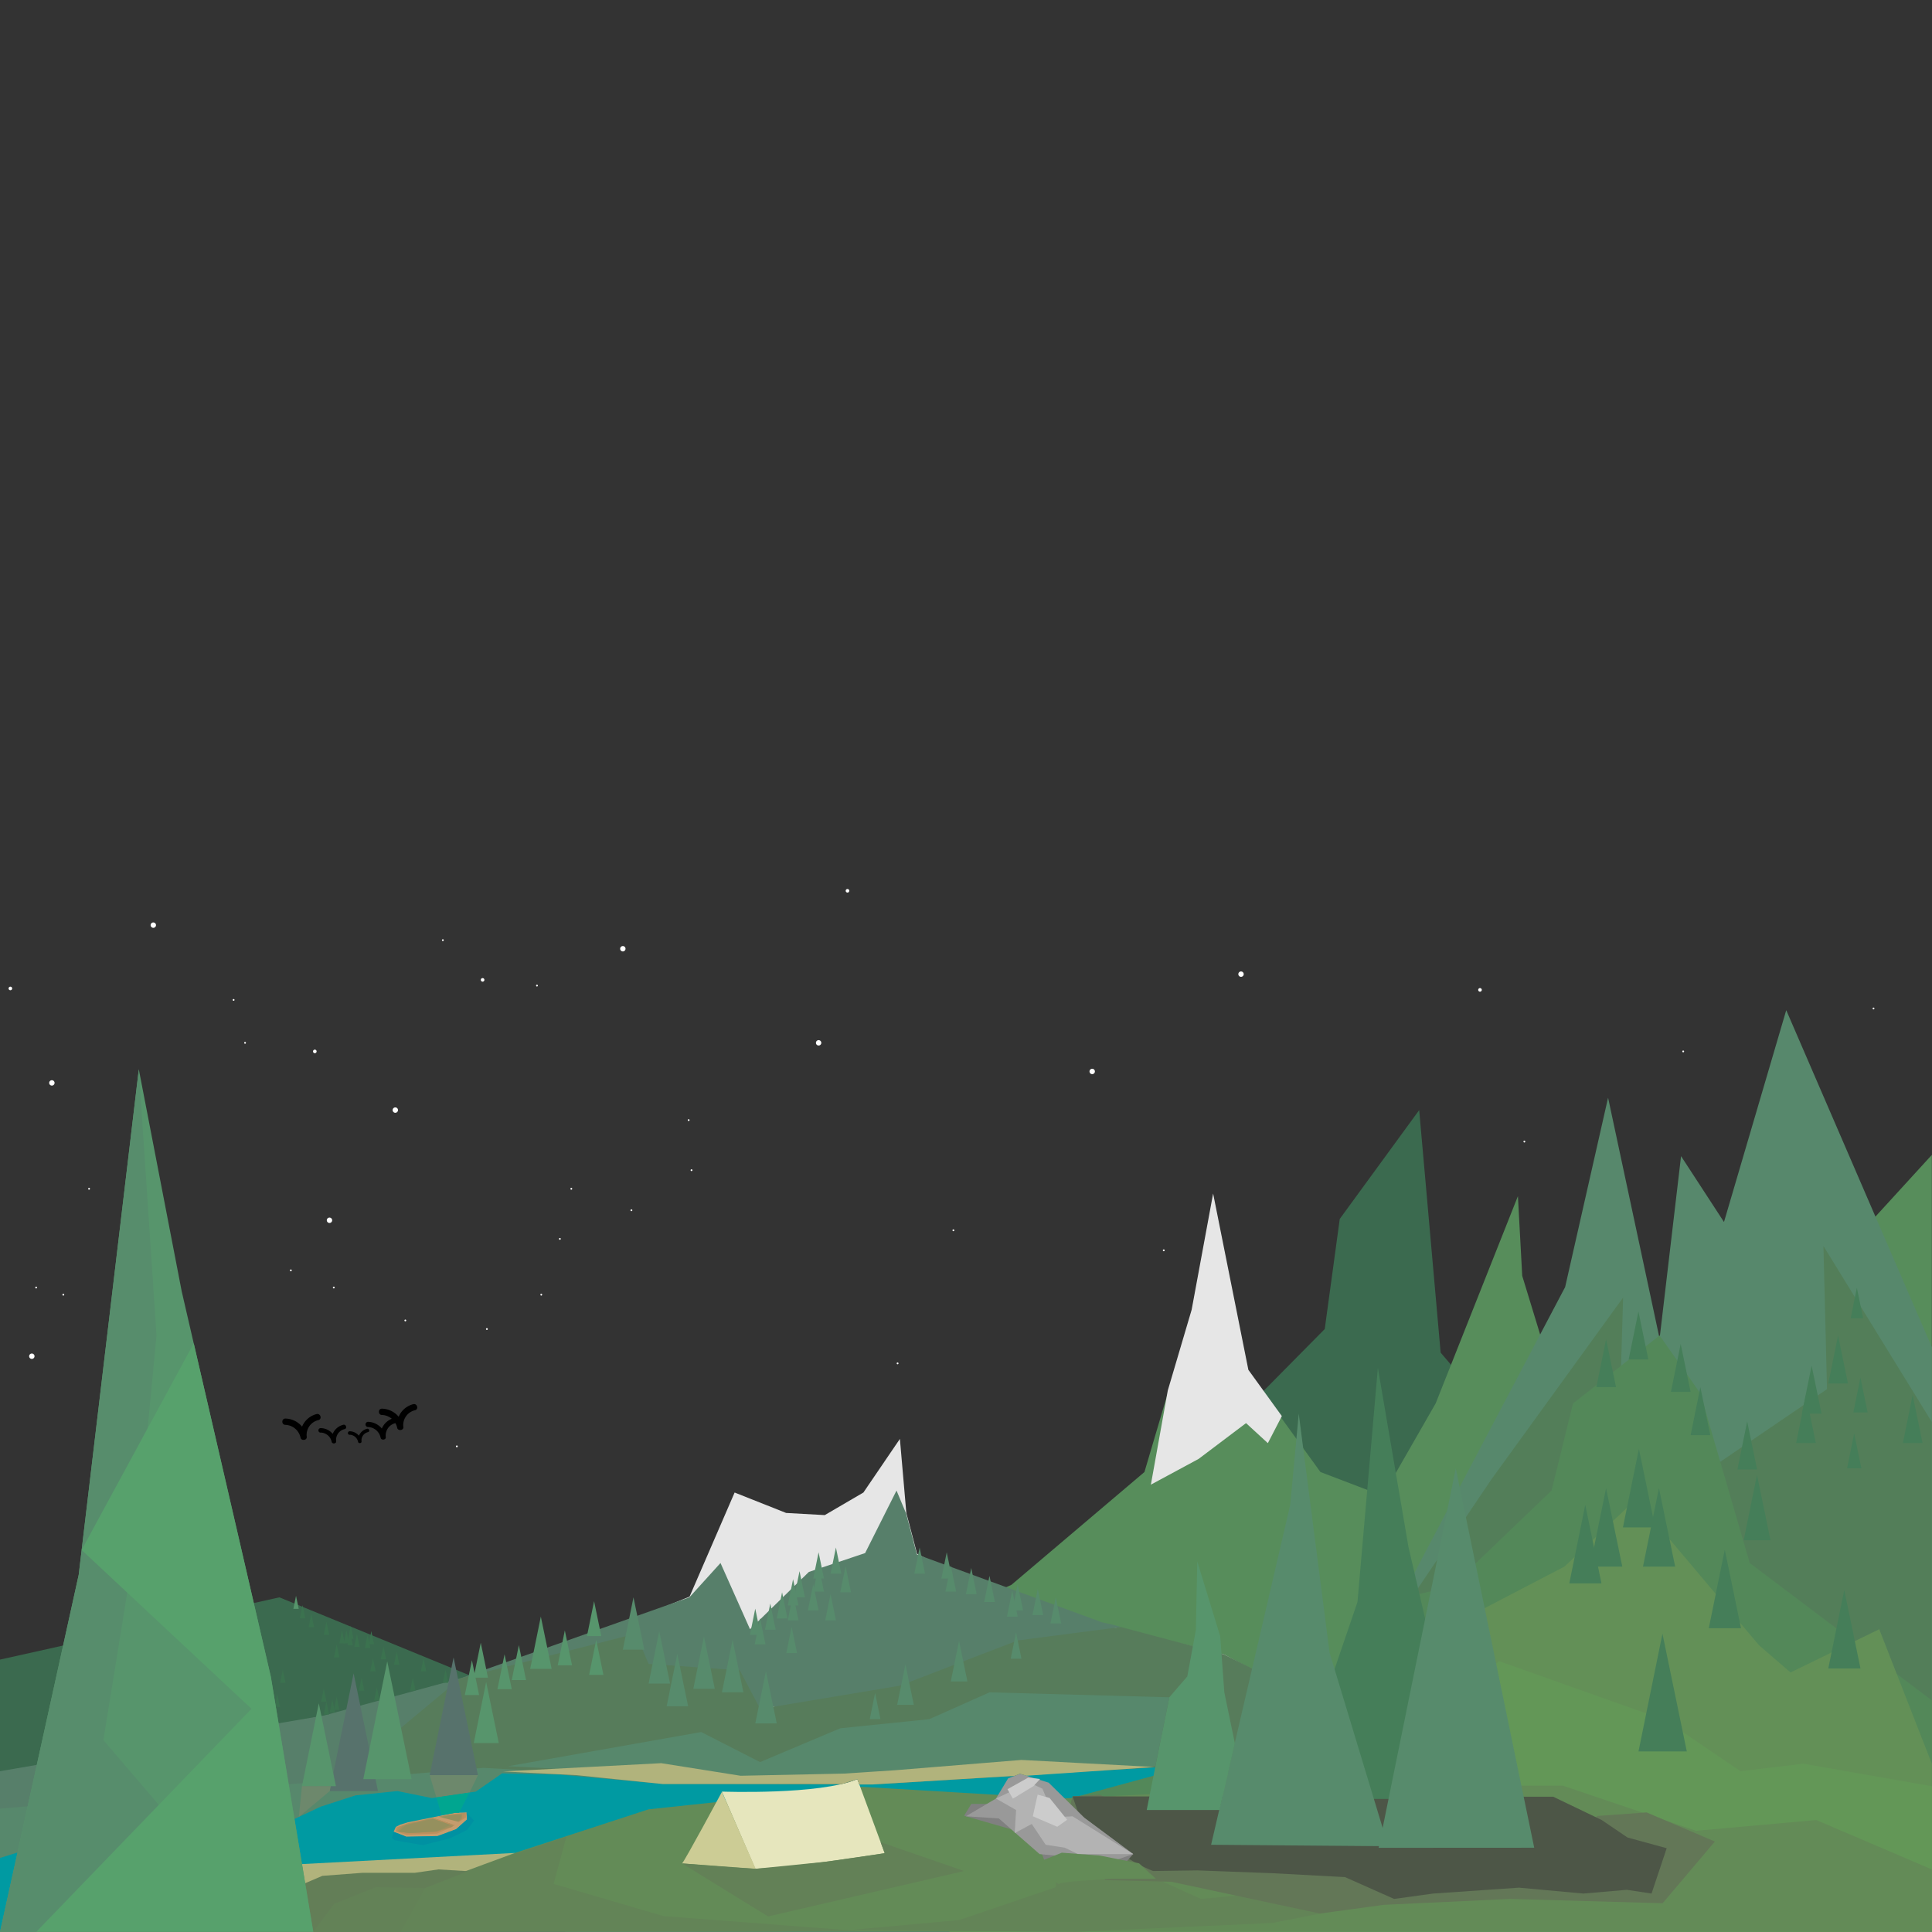 <svg xmlns="http://www.w3.org/2000/svg" viewBox="0 0 1080.09 1080"><rect x="0" y="0" width="1080.09" height="1080" fill="#333333" stroke="none"/><defs><style>.cls-1{fill:none;}.cls-2{fill:#3b6a4f;}.cls-3{fill:#578d5b;}.cls-4{fill:#e6e6e6;}.cls-5{fill:#577f6a;}.cls-6{fill:#577c5b;}.cls-7{fill:#57886c;}.cls-8{fill:#009aa2;}.cls-9{fill:#537e59;}.cls-10{fill:#538859;}.cls-11{fill:#639057;}.cls-12{fill:#639757;}.cls-13{fill:#638b57;}.cls-14{fill:#638457;}.cls-15{fill:#637757;}.cls-16{fill:#b1b37c;}.cls-17{fill:#637e57;}.cls-18{fill:#638257;}.cls-19{fill:#4d5647;}.cls-20{fill:#57726c;}.cls-21{fill:#57956c;}.cls-22{fill:#3b724f;}.cls-23{fill:#577e6c;}.cls-24{fill:#457e59;}.cls-25{fill:#578b6c;}.cls-26{fill:#578d6c;}.cls-27{fill:#57a16c;}.cls-28{fill:#c69c6d;}.cls-29{fill:#bd905e;}.cls-30{fill:#b1905e;}.cls-31{fill:#a1905e;}.cls-32{fill:#95905e;}.cls-33{fill:#0091a2;}.cls-34{fill:#e6e6bd;}.cls-35{fill:#cccc95;}.cls-36{fill:#638157;}.cls-37{fill:gray;}.cls-38{fill:#999;}.cls-39{fill:#b3b3b3;}.cls-40{fill:#ccc;}.cls-41{fill:#6d886c;}.cls-42{fill:#00a690;}.cls-43{fill:#fff;}</style></defs><title>mainbg</title><g id="Layer_2" data-name="Layer 2"><rect class="cls-1" width="1080" height="1080"/><polygon class="cls-2" points="1080 1080 362.6 1080 362.63 1079.98 362.72 1079.93 362.87 1079.84 363.24 1079.62 363.3 1079.58 363.6 1079.41 364.64 1078.79 364.97 1078.59 376.67 1071.65 403.75 1055.59 422.02 1044.74 422.03 1044.74 422.2 1044.64 422.36 1044.55 464.62 1019.47 477.15 1012.04 484.19 1007.86 497.67 999.86 502.91 996.75 503.01 996.69 503.02 996.69 517.17 988.29 586.74 947.01 593 943.3 612.63 912.34 615.62 907.64 616.06 906.94 638.6 871.4 690.2 866.6 696.97 795.94 697.9 786.2 706.41 777.59 706.42 777.58 740.6 743 749 681.44 793.4 620.6 805.4 756.2 811.06 762.82 836.44 792.5 848.54 806.65 868.28 829.73 872.6 834.78 875.58 843.78 881.6 861.94 881.88 862.77 883.44 867.49 889.31 885.21 902.6 925.3 922.97 944.89 939.15 960.44 963.07 983.45 993.8 1013 1001.22 1018.77 1073.18 1074.7 1077.74 1078.25 1078.56 1078.88 1079.02 1079.24 1079.51 1079.62 1079.97 1079.98 1080 1080"/><polygon id="mt3" class="cls-3" points="666.2 733.64 639.8 822.94 565.4 886.04 459.8 931.64 315.88 1079.98 1080 1080 1080 645.64 870.2 875.24 881 811.44 851 713.24 848.6 668.69 802.64 784.52 773 836.22 738.2 822.94 697.9 767.24 678.2 668.69 666.2 733.64"/><polygon id="mt2" class="cls-4" points="410.69 834.4 385.49 892.62 305.09 924.92 181.51 958.62 0.09 989.82 0.09 1079.62 1080.09 1079.62 761.09 965.82 684.29 924.92 560.69 893.82 512.69 868.62 506.69 845.82 503.09 804.42 482.69 834.4 461.09 847.02 439.49 845.82 410.69 834.4"/><polygon class="cls-2" points="0 927.8 156.2 893 609.8 1079 0 1078.47 0 927.8"/><polygon class="cls-5" points="626.65 909.59 612.63 912.34 574.65 919.97 570.24 919.26 568.05 919.97 542 930.43 534.54 932.18 512.71 942.02 504.94 943.82 502.47 944.88 438.41 955.29 432.33 954.18 425 955.4 423.82 955.74 364.23 973.22 357 975.34 311.19 988.77 311.16 988.78 311.06 988.8 302.23 991.39 300.72 991.84 261.92 1003.21 244.92 1008.19 229.9 1012.6 166.99 1031.04 166.98 1031.05 157.28 1033.89 127.41 1042.65 80 1056.55 68.6 1059.89 38.59 1068.69 28.28 1071.71 22.84 1073.3 5.2 1078.47 2.14 1079.37 1.3 1079.62 0.84 1079.75 0.07 1079.98 0 1080 0 990.2 0.09 990.18 20.58 986.66 56.52 980.48 63.36 979.3 96.87 973.54 112.56 970.84 128.22 968.15 143.15 965.58 155.73 963.42 155.74 963.42 176.69 959.82 179.69 959.3 181.43 959 183.29 958.49 183.97 958.31 187.31 957.39 193.58 955.68 201.43 953.54 212.05 950.65 212.15 950.62 212.18 950.61 220.53 948.33 232.02 945.2 232.27 945.13 248.22 940.78 250.45 940.17 250.84 940.07 256.07 938.64 257.35 938.29 261.69 936.76 262.09 936.61 262.34 936.52 265.29 935.48 265.34 935.47 271.83 933.17 281.04 929.91 282.98 929.23 288.54 927.26 291.42 926.24 298.27 923.82 305.94 921.1 314.42 918.1 316.95 917.21 328.46 913.14 335.34 910.71 351.73 904.91 356.28 903.3 378.24 895.53 385.4 893 402.8 873.8 419.3 910.82 420.03 910.11 423.71 906.53 424.71 905.55 425.03 905.25 429.78 900.62 431.19 899.25 436.41 894.17 437.77 892.84 442.23 888.51 444.15 886.63 445.57 885.25 447.92 882.96 452.2 878.8 455.63 877.65 457.22 877.12 457.97 876.86 459.39 876.39 465.44 874.36 468.98 873.17 483.65 868.25 501.2 833.3 506.6 846.2 512.6 869 513.28 869.25 515.11 869.92 515.3 869.99 527.89 874.61 530.9 875.71 531.37 875.88 531.7 876 542.3 879.89 543.76 880.43 552.62 883.68 553.82 884.11 561.26 886.84 568.17 889.38 569.81 889.98 579.14 893.4 581.4 894.23 589.38 897.15 591.22 897.83 616.06 906.94 623.71 908.71 626.65 909.59"/><polygon class="cls-6" points="355.4 913.3 362.6 930.2 413.6 933.8 425 955.4 503 942.4 569 917.09 626.65 909.59 684.29 924.92 779.37 972.75 666.6 1007.4 454.2 1012.6 168.2 1012.6 257.35 938.29 355.4 913.3"/><polygon id="mt1" class="cls-7" points="0 1011.13 270.2 988.34 481.4 999.74 669.8 988.34 758.6 940.24 875 719.53 899 613.67 927.8 748.34 939.8 646.34 963.8 683.17 998.6 564.74 1080 753.13 1080 1079.97 0 1080 0 1011.13"/><polygon class="cls-8" points="762.6 1000.6 750.31 1003.11 744.17 1004.37 737.62 1005.71 680.3 1017.44 643.72 1024.93 627.01 1028.35 623.48 1029.07 622.01 1029.37 619.12 1029.96 615.77 1030.65 613.29 1031.16 605.93 1032.66 598 1034.28 591.97 1035.52 585.16 1036.91 533.13 1047.56 525.74 1049.07 518.23 1050.61 426.22 1069.44 404.89 1073.8 381.8 1078.53 364.97 1078.59 324.2 1078.75 317.3 1078.78 224.48 1079.14 176.86 1079.32 175.62 1079.32 175.02 1079.33 175.01 1079.33 142.1 1079.45 135.02 1079.48 131.31 1079.49 98.7 1079.62 41.67 1079.84 36.32 1079.86 20.36 1079.92 5.19 1079.98 0.84 1080 0 1080 0 1038.7 0.09 1038.67 0.84 1038.44 9.78 1035.65 47.71 1023.83 69 1017.2 82.43 1015.6 88.47 1014.88 93.31 1014.3 107.6 1012.6 121.42 1013.73 153.66 1016.36 164 1017.2 164.62 1016.91 164.64 1016.9 167.08 1015.75 173.78 1012.6 179.3 1010 198.8 1003.7 222.2 1001.3 241.4 1005.2 243.96 1004.83 262.49 1002.11 266 1001.6 280.7 991.4 300.72 991.84 313.32 992.11 370.04 997.31 370.41 997.35 370.45 997.35 371 997.4 395.62 997.44 410.98 997.47 469.67 997.58 474.57 997.59 480.4 997.6 482.23 997.6 487.79 997.61 487.96 997.6 488.01 997.6 503.01 996.69 503.02 996.69 546.29 994.07 567.12 992.81 567.13 992.81 572.96 992.46 573.11 992.45 574.56 992.36 616.76 989.81 645.81 988.05 666.73 986.79 666.74 986.79 669.8 986.6 670.04 986.64 686.88 989.18 686.96 989.19 693.69 990.2 713.06 993.13 724.99 994.93 747.35 998.3 753.04 999.16 762.6 1000.6"/><polygon class="cls-9" points="1080 795 1080 1080 1072.36 1079.98 1069.97 1079.98 889.47 1079.62 756.42 1079.35 621.62 1079.09 594.73 1079.03 578.6 1079 578.63 1078.97 579.22 1078.35 587.38 1069.81 604.9 1051.48 612.79 1043.23 616.05 1039.82 617.79 1037.99 619.18 1036.54 620.53 1035.13 622.56 1033 624.53 1030.95 625.14 1030.31 627.01 1028.35 637.67 1017.2 638.62 1016.2 642.73 1011.9 646.56 1007.89 649.98 1004.31 651.6 1002.62 666.68 986.84 666.73 986.79 666.74 986.79 690.31 974.39 690.32 974.39 734.04 951.41 735.27 950.76 741.12 947.69 749.22 943.43 758.6 938.5 762.45 932.79 790.07 891.84 792.76 887.86 803.45 871.99 819.5 848.2 833.8 827 848.54 806.65 870.75 776 907.4 725.4 906.27 763.51 905.13 801.65 924.64 814.84 945 828.6 961.73 817.22 973.86 808.95 979 805.46 1008.32 785.5 1008.47 785.4 1010.45 784.05 1016.23 780.12 1021.4 776.6 1019.75 710.74 1019.4 696.6 1024.75 705.28 1037.01 725.2 1040.25 730.46 1080 795"/><polygon class="cls-10" points="927.8 746.6 879.4 784.6 867.4 833.3 811.4 887 782.28 893.61 758.6 938.5 666.73 986.79 586.6 1008.6 471.8 1079.14 1080 1074.65 1080 950.6 978.2 873.8 950.6 779 927.8 746.6"/><polygon class="cls-11" points="1080 986 1080 1080 1072.36 1079.98 934.8 1079.62 805.77 1079.28 697.9 1079 697.99 1078.86 698.96 1077.46 700.3 1075.53 708.6 1063.5 712.65 1057.64 719.54 1047.66 722.56 1043.3 730.53 1031.76 748.52 1005.71 749.44 1004.37 750.31 1003.11 753.04 999.16 753.64 998.3 762.12 986.02 767.3 978.52 769.11 975.9 773.11 970.11 773.35 969.75 787.84 948.78 802.11 928.12 817.8 905.4 830.01 899.04 874.6 875.8 880.32 870.42 883.44 867.49 890.31 861.03 892.35 859.12 901.68 850.35 909.54 842.96 914.6 838.2 923.92 849.25 924.49 849.93 933.32 860.4 959.2 891.1 972.65 907.05 983.4 919.8 1001 935 1023.93 923.82 1036.43 917.73 1036.95 917.47 1050.6 910.82 1060.36 935.79 1080 986"/><polygon class="cls-12" points="1080 998.6 1080 1080 713.73 1079.98 601.96 1079.97 530.6 1079.97 531.08 1079.68 531.09 1079.68 531.19 1079.62 531.58 1079.39 532.02 1079.13 532.36 1078.93 532.77 1078.69 549.15 1069.02 564.03 1060.23 585.14 1047.77 591.21 1044.19 601.01 1038.4 604.08 1036.59 604.26 1036.49 607.26 1034.71 613.29 1031.16 615.14 1030.06 617.6 1028.61 619.24 1027.64 620.53 1026.88 637.44 1016.9 638.62 1016.2 645.91 1011.9 652.96 1007.73 658.75 1004.32 662.54 1002.08 678.6 992.6 686.37 991.37 686.47 991.35 693.69 990.2 728.49 984.68 753.44 980.72 760.18 979.65 767.3 978.52 779.37 976.6 782.74 973.85 783 973.64 807.96 953.28 836.43 930.06 838.1 928.7 920.33 957.89 931.1 961.71 940.77 968.28 963.07 983.45 973 990.2 1008.2 986 1080 998.6"/><polygon class="cls-13" points="1080 1045.1 1080 1080 1045.71 1079.98 607.48 1079.72 566.9 1079.7 533.58 1079.68 531.08 1079.68 450.49 1079.63 428.57 1079.62 363.3 1079.58 316.55 1079.55 285.3 1079.54 224.28 1079.5 176.47 1079.47 175.03 1079.47 142.1 1079.45 131.35 1079.45 42.27 1079.39 36.41 1079.39 20.88 1079.38 2.14 1079.37 0 1079.37 0.09 1079.35 0.15 1079.33 0.84 1079.15 3.38 1078.47 22.84 1073.3 28.09 1071.91 38.5 1069.15 65.94 1061.86 79.66 1058.21 127.97 1045.38 129.03 1045.1 159.27 1043.52 168.84 1043.01 168.98 1043.01 284.59 1036.95 287.87 1035.88 359.23 1012.6 362.6 1011.5 384.3 1009.2 400.51 1007.48 405.86 1006.91 405.89 1006.91 428.22 1004.54 480.9 998.95 481.4 998.9 497.67 999.86 558.04 1003.43 560.8 1003.6 565.29 1003.86 568.69 1004.06 572.23 1004.27 573.44 1004.34 579.78 1004.72 584.87 1005.02 586.75 1005.13 593 1005.5 595.2 1005.39 599.09 1005.2 599.37 1005.19 599.89 1005.16 617.02 1004.32 617.58 1004.29 642.83 1003.05 651.6 1002.62 662.54 1002.08 684.12 1001.02 684.26 1001.01 687.99 1000.83 723.57 999.08 739.4 998.3 873.8 998.3 918.35 1013.39 930.79 1017.6 948.2 1023.5 1001.22 1018.77 1015.4 1017.5 1080 1045.1"/><polygon class="cls-14" points="571.05 1003.33 593.25 1021.03 590.25 1055.03 536.19 1073.43 475.8 1078.91 601.38 1080 711.4 1075.03 779.37 1061.63 719 1057.03 671.4 1061.63 627.59 1041.78 599.6 1015.43 571.05 1003.33"/><polygon class="cls-15" points="599.6 1004.27 614.6 1003.3 626.65 1008.38 636.5 1015.7 654.5 1038.7 762.6 1046 880.77 1036.32 892.88 1015.23 920.53 1013.23 958.7 1029.5 929.51 1064 844.1 1061.6 773.6 1064.9 737.91 1069.77 654.8 1052 617.9 1051.1 602.9 1028 597.5 1012.6 599.6 1004.27"/><polygon class="cls-14" points="316.65 1026.82 249.33 1049.03 175.12 1080 420.85 1079.79 479.3 1079.48 371 1071.22 309.5 1053.21 316.65 1026.82"/><polygon class="cls-16" points="287.87 1035.88 222.05 1060.2 170.4 1055.2 168.73 1042.12 287.87 1035.88"/><polygon class="cls-17" points="261.7 1046.1 245.1 1045.1 231.9 1047 202.6 1047 180.2 1048.7 148.7 1062.2 131.3 1079.49 175.12 1080 261.7 1046.1"/><polygon class="cls-18" points="237.7 1055.5 224.75 1078.67 224.48 1079.14 224.28 1079.5 224.21 1079.62 224.2 1079.64 224.02 1079.96 224 1080 175.12 1080 175.13 1079.98 175.33 1079.72 175.4 1079.62 175.51 1079.47 175.62 1079.32 176.15 1078.62 186.8 1064.35 202.04 1058.26 210 1055.08 233.94 1055.44 234.89 1055.46 237.69 1055.5 237.7 1055.5"/><path class="cls-19" d="M923.3,1058.6l-13.8-2.1-24.3,2.1-36-3.3-48,3.3-21.83,3-27.44-12.2-41-2.2-41.5-1.55-24.8.35s-12.91-4.92-22-13c-8.74-7.74-17.42-15.35-17.86-15.5-.9-.3-5.1-13.22-5.1-13.22l268.62.17,27.09,13,14.46,9.8,21.93,6Z" transform="translate(0 0)"/><g id="trees"><polygon class="cls-20" points="197.69 935.48 184.31 1001.32 211.31 1001.31 197.69 935.48 197.69 935.48"/><polygon class="cls-21" points="178.23 952.23 168.81 998.57 187.81 998.56 178.23 952.23 178.23 952.23"/><polygon class="cls-21" points="216.49 928.79 203.11 994.63 230.11 994.62 216.49 928.79 216.49 928.79"/><polygon class="cls-20" points="253.58 926.58 240.2 992.42 267.2 992.41 253.58 926.58 253.58 926.58"/><polygon class="cls-21" points="165.49 892.14 164.01 899.45 167.01 899.45 165.49 892.14 165.49 892.14"/><polygon class="cls-22" points="169.14 897.39 167.66 904.7 170.66 904.7 169.14 897.39 169.14 897.39"/><polygon class="cls-22" points="174.04 902.29 172.56 909.6 175.56 909.6 174.04 902.29 174.04 902.29"/><polygon class="cls-22" points="182.49 906.64 181.01 913.95 184.01 913.95 182.49 906.64 182.49 906.64"/><polygon class="cls-22" points="196.09 908.89 194.61 916.2 197.61 916.2 196.09 908.89 196.09 908.89"/><polygon class="cls-22" points="191.19 911.39 189.71 918.7 192.71 918.7 191.19 911.39 191.19 911.39"/><polygon class="cls-22" points="193.69 911.39 192.21 918.7 195.21 918.7 193.69 911.39 193.69 911.39"/><polygon class="cls-22" points="195.74 912.55 194.26 919.86 197.26 919.86 195.74 912.55 195.74 912.55"/><polygon class="cls-22" points="199.54 913.4 198.06 920.71 201.06 920.71 199.54 913.4 199.54 913.4"/><polygon class="cls-22" points="207.59 911.89 206.11 919.21 209.11 919.21 207.59 911.89 207.59 911.89"/><polygon class="cls-22" points="205.49 913.95 204.01 921.27 207.01 921.27 205.49 913.95 205.49 913.95"/><polygon class="cls-22" points="188.19 919.26 186.71 926.58 189.71 926.58 188.19 919.26 188.19 919.26"/><polygon class="cls-22" points="158.09 933.46 156.61 940.78 159.61 940.78 158.09 933.46 158.09 933.46"/><polygon class="cls-22" points="154.99 946.96 153.51 954.28 156.51 954.28 154.99 946.96 154.99 946.96"/><polygon class="cls-22" points="188.19 948.58 186.71 955.89 189.71 955.89 188.19 948.58 188.19 948.58"/><polygon class="cls-22" points="185.79 950.08 184.31 957.39 187.31 957.39 185.79 950.08 185.79 950.08"/><polygon class="cls-22" points="182.49 951.18 181.01 958.5 184.01 958.49 182.49 951.18 182.49 951.18"/><polygon class="cls-22" points="180.99 943.98 179.51 951.3 182.51 951.3 180.99 943.98 180.99 943.98"/><polygon class="cls-22" points="210.67 943.3 209.18 950.62 212.18 950.62 210.67 943.3 210.67 943.3"/><polygon class="cls-22" points="230.77 937.89 229.28 945.2 232.28 945.2 230.77 937.89 230.77 937.89"/><polygon class="cls-22" points="249.07 933.46 247.58 940.78 250.58 940.78 249.07 933.46 249.07 933.46"/><polygon class="cls-22" points="236.77 927.06 235.28 934.38 238.28 934.38 236.77 927.06 236.77 927.06"/><polygon class="cls-22" points="221.77 923.4 220.28 930.72 223.28 930.72 221.77 923.4 221.77 923.4"/><polygon class="cls-22" points="214.37 920.3 212.88 927.62 215.88 927.62 214.37 920.3 214.37 920.3"/><polygon class="cls-22" points="208.49 927.06 207.01 934.38 210.01 934.38 208.49 927.06 208.49 927.06"/><polygon class="cls-22" points="202.13 937.89 200.64 945.2 203.64 945.2 202.13 937.89 202.13 937.89"/><polygon class="cls-21" points="268.77 918.38 264.8 937.89 272.8 937.88 268.77 918.38 268.77 918.38"/><polygon class="cls-21" points="263.82 928.13 259.85 947.64 267.85 947.64 263.82 928.13 263.82 928.13"/><polygon class="cls-21" points="290.07 919.73 286.1 939.24 294.1 939.24 290.07 919.73 290.07 919.73"/><polygon class="cls-21" points="302.35 903.75 296.4 933.01 308.4 933 302.35 903.75 302.35 903.75"/><polygon class="cls-21" points="282.07 924.83 278.1 944.34 286.1 944.34 282.07 924.83 282.07 924.83"/><polygon class="cls-21" points="315.77 911.48 311.8 930.99 319.8 930.99 315.77 911.48 315.77 911.48"/><polygon class="cls-21" points="332.12 895.13 328.15 914.64 336.15 914.64 332.12 895.13 332.12 895.13"/><polygon class="cls-21" points="333.32 916.82 329.35 936.33 337.35 936.33 333.32 916.82 333.32 916.82"/><polygon class="cls-21" points="271.79 940.33 264.85 974.47 278.85 974.46 271.79 940.33 271.79 940.33"/><polygon class="cls-23" points="120.63 856.68 76.51 1073.72 165.51 1073.67 120.63 856.68 120.63 856.68"/><polygon class="cls-24" points="770.3 764.72 758.9 895.62 721.3 1005.72 820.13 1005.67 787.4 864.8 770.3 764.72 770.3 764.72"/><polygon class="cls-24" points="916.24 810 907.31 853.89 925.31 853.89 916.24 810 916.24 810"/><polygon class="cls-24" points="915.97 733.19 910.51 760.01 921.51 760.01 915.97 733.19 915.97 733.19"/><polygon class="cls-24" points="897.9 748.67 892.45 775.49 903.45 775.49 897.9 748.67 897.9 748.67"/><polygon class="cls-24" points="939.59 751.31 934.14 778.13 945.14 778.13 939.59 751.31 939.59 751.31"/><polygon class="cls-24" points="950.59 775.49 945.14 802.32 956.14 802.31 950.59 775.49 950.59 775.49"/><polygon class="cls-24" points="1012.79 763.49 1007.34 790.32 1018.34 790.31 1012.79 763.49 1012.79 763.49"/><polygon class="cls-24" points="1009.59 779.89 1004.14 806.72 1015.14 806.71 1009.59 779.89 1009.59 779.89"/><polygon class="cls-24" points="982.25 824.51 974.81 861.09 989.81 861.08 982.25 824.51 982.25 824.51"/><polygon class="cls-24" points="1038.08 719.95 1034.61 737.02 1041.61 737.02 1038.08 719.95 1038.08 719.95"/><polygon class="cls-24" points="1036.58 801.36 1032.61 820.87 1040.61 820.86 1036.58 801.36 1036.58 801.36"/><polygon class="cls-24" points="1040.08 770.14 1036.11 789.65 1044.11 789.64 1040.08 770.14 1040.08 770.14"/><polygon class="cls-24" points="1027.57 746.6 1022.11 773.42 1033.11 773.42 1027.57 746.6 1027.57 746.6"/><polygon class="cls-24" points="976.77 794.67 971.31 821.5 982.31 821.49 976.77 794.67 976.77 794.67"/><polygon class="cls-24" points="1069.26 779.89 1063.81 806.72 1074.81 806.71 1069.26 779.89 1069.26 779.89"/><polygon class="cls-24" points="927.44 831.95 918.51 875.84 936.51 875.83 927.44 831.95 927.44 831.95"/><polygon class="cls-24" points="964.24 866.35 955.31 910.25 973.31 910.24 964.24 866.35 964.24 866.35"/><polygon class="cls-24" points="1031.04 888.87 1022.11 932.77 1040.11 932.76 1031.04 888.87 1031.04 888.87"/><polygon class="cls-24" points="929.4 913.3 916.01 979.14 943.01 979.13 929.4 913.3 929.4 913.3"/><polygon class="cls-24" points="886.24 841.33 877.31 885.22 895.31 885.21 886.24 841.33 886.24 841.33"/><polygon class="cls-24" points="897.88 831.95 888.95 875.84 906.95 875.83 897.88 831.95 897.88 831.95"/><polygon class="cls-25" points="813.85 820.87 770.71 1033.03 857.71 1032.98 813.85 820.87 813.85 820.87"/><polygon class="cls-25" points="726.07 790.32 721.3 841.33 677.07 1031.32 776.08 1032.13 743.3 923.9 726.07 790.32 726.07 790.32"/><polygon class="cls-25" points="354.15 893 348.2 922.26 360.2 922.26 354.15 893 354.15 893"/><polygon class="cls-25" points="368.55 911.95 362.6 941.21 374.6 941.2 368.55 911.95 368.55 911.95"/><polygon class="cls-25" points="393.55 914.85 387.6 944.12 399.6 944.11 393.55 914.85 393.55 914.85"/><polygon class="cls-25" points="409.55 916.82 403.6 946.09 415.6 946.08 409.55 916.82 409.55 916.82"/><polygon class="cls-25" points="378.65 924.62 372.7 953.89 384.7 953.88 378.65 924.62 378.65 924.62"/><polygon class="cls-25" points="428.2 934.22 422.25 963.49 434.25 963.48 428.2 934.22 428.2 934.22"/><polygon class="cls-25" points="446.98 878.37 444 893 450 893 446.98 878.37 446.98 878.37"/><polygon class="cls-25" points="443.38 882.87 440.4 897.5 446.4 897.5 443.38 882.87 443.38 882.87"/><polygon class="cls-25" points="437.23 890.18 434.25 904.82 440.25 904.81 437.23 890.18 437.23 890.18"/><polygon class="cls-25" points="443.38 891.23 440.4 905.87 446.4 905.86 443.38 891.23 443.38 891.23"/><polygon class="cls-25" points="454.63 885.68 451.65 900.32 457.65 900.31 454.63 885.68 454.63 885.68"/><polygon class="cls-25" points="457.63 867.83 454.65 882.47 460.65 882.46 457.63 867.83 457.63 867.83"/><polygon class="cls-25" points="457.63 875.15 454.65 889.78 460.65 889.78 457.63 875.15 457.63 875.15"/><polygon class="cls-25" points="430.63 896.48 427.65 911.11 433.65 911.11 430.63 896.48 430.63 896.48"/><polygon class="cls-25" points="422.23 899.33 419.25 913.96 425.25 913.96 422.23 899.33 422.23 899.33"/><polygon class="cls-25" points="424.9 904.63 421.93 919.26 427.93 919.26 424.9 904.63 424.9 904.63"/><polygon class="cls-25" points="467.32 865.14 464.34 879.78 470.34 879.77 467.32 865.14 467.32 865.14"/><polygon class="cls-25" points="472.72 875.55 469.74 890.18 475.74 890.18 472.72 875.55 472.72 875.55"/><polygon class="cls-25" points="464.32 891.23 461.34 905.87 467.34 905.86 464.32 891.23 464.32 891.23"/><polygon class="cls-25" points="442.57 909.51 439.59 924.14 445.59 924.14 442.57 909.51 442.57 909.51"/><polygon class="cls-25" points="514.12 865.14 511.14 879.78 517.14 879.77 514.12 865.14 514.12 865.14"/><polygon class="cls-25" points="529.27 867.83 526.29 882.47 532.29 882.46 529.27 867.83 529.27 867.83"/><polygon class="cls-25" points="531.52 875.15 528.54 889.78 534.54 889.78 531.52 875.15 531.52 875.15"/><polygon class="cls-25" points="542.98 876.6 540 891.23 546 891.23 542.98 876.6 542.98 876.6"/><polygon class="cls-25" points="553.17 880.98 550.2 895.62 556.2 895.61 553.17 880.98 553.17 880.98"/><polygon class="cls-25" points="568.92 885.68 565.95 900.32 571.95 900.31 568.92 885.68 568.92 885.68"/><polygon class="cls-25" points="565.92 889.16 562.95 903.8 568.95 903.79 565.92 889.16 565.92 889.16"/><polygon class="cls-25" points="580.17 888.3 577.2 902.93 583.2 902.93 580.17 888.3 580.17 888.3"/><polygon class="cls-25" points="590.23 893 587.25 907.63 593.25 907.63 590.23 893 590.23 893"/><polygon class="cls-25" points="568.02 912.65 565.05 927.28 571.05 927.28 568.02 912.65 568.02 912.65"/><polygon class="cls-25" points="536.15 917.37 531.54 940.03 540.84 940.03 536.15 917.37 536.15 917.37"/><polygon class="cls-25" points="506.18 930.43 501.57 953.1 510.87 953.09 506.18 930.43 506.18 930.43"/><polygon class="cls-25" points="489.22 946.48 486.24 961.11 492.24 961.11 489.22 946.48 489.22 946.48"/><polygon class="cls-21" points="85.29 839 36.29 1080 135.12 1079.95 85.29 839 85.29 839"/><polygon class="cls-21" points="669.33 872.9 668.57 911.22 663.77 937.2 653.72 948.86 648.68 973.62 641.07 1011.9 681.77 1011.88 690.33 974.47 684.46 946.09 682.17 914.8 669.33 872.9 669.33 872.9"/></g><g id="fronttree"><polygon class="cls-21" points="175.12 1079.98 175.12 1080 0 1080 0 1079.98 0.09 1079.59 0.14 1079.37 0.15 1079.33 0.34 1078.47 0.84 1076.19 9.78 1035.65 15.84 1008.13 20.58 986.66 20.66 986.28 35.28 919.94 44 880.4 45.65 866.53 45.65 866.5 77.6 597.8 101.6 722 108.3 751 141.87 896.19 151.4 937.4 153.89 952.39 154.21 954.28 155.67 963.06 155.73 963.42 161.13 995.87 164.62 1016.91 166.98 1031.05 168.82 1042.12 168.97 1043.01 170.6 1052.82 171 1055.26 174.89 1078.62 175.01 1079.33 175.03 1079.47 175.06 1079.62 175.07 1079.72 175.11 1079.92 175.12 1079.98"/><polygon class="cls-26" points="107.6 1031 81.22 1050.54 68.6 1059.89 65.94 1061.86 43.46 1078.51 42.27 1079.39 41.96 1079.62 41.67 1079.84 41.54 1079.93 41.53 1079.94 36.3 1079.95 20.31 1079.97 13.84 1079.98 13.11 1079.98 0.84 1080 0 1080 0 1079.98 0.09 1079.59 0.14 1079.37 0.15 1079.33 0.34 1078.47 0.84 1076.19 9.78 1035.65 15.84 1008.13 20.58 986.66 20.66 986.28 35.28 919.94 44 880.4 45.65 866.53 45.65 866.5 77.6 597.8 87.5 746.6 82.55 798.47 77.6 850.4 71.14 890.36 67.51 912.76 57.8 972.8 58.03 973.07 63.09 978.99 63.36 979.3 83.17 1002.45 88.79 1009.01 89.5 1009.84 93.31 1014.3 107.6 1031"/><polygon class="cls-27" points="108.32 750.97 45.64 866.52 140.6 955.32 20.3 1079.98 175.12 1079.92 151.4 937.32 108.32 750.97"/></g><g id="kyack"><polygon class="cls-28" points="223.7 1020.08 228.07 1018.73 254.56 1013.43 260.84 1013.29 261.05 1017.23 255.04 1022.61 244.59 1026.44 227.19 1026.86 220.05 1024.06 221.31 1021.31 223.7 1020.08"/><polygon class="cls-29" points="221.69 1021.47 221.31 1023.77 227.31 1025.72 244.35 1025.1 252.61 1021.32 260.55 1015.98 260.84 1013.29 221.69 1021.47"/><polygon class="cls-30" points="223.13 1021.17 221.31 1023.77 228.79 1024.75 234.52 1024.75 244.03 1023.93 252.61 1021.32 259.31 1016.13 260.17 1013.43 251.26 1014.34 237.9 1017.15 227.93 1019.3 223.13 1021.17"/><polygon class="cls-31" points="225.04 1020.81 222.05 1023.93 229.03 1024.75 244.03 1023.93 252.61 1021.32 258.34 1016.68 258.18 1013.85 246.34 1015.48 230.9 1019.09 225.04 1020.81"/><polygon class="cls-32" points="222.92 1024.03 226.86 1020.28 251.7 1014.74 258.23 1014.74 256.89 1017.85 244.03 1023.93 228.79 1024.75 222.92 1024.03"/><polygon class="cls-28" points="245.23 1015.61 256.64 1018.61 254.4 1020.42 242.02 1016.29 245.23 1015.61"/><polygon class="cls-29" points="242.02 1016.29 242.02 1016.74 253.5 1020.69 254.1 1020.32 242.02 1016.29"/><path class="cls-33" d="M220.05,1024.06l-.93,3.34,1.63,1.45,8.1,1.4s7.45,1.28,7.67,1.28,15.13-3.88,15.13-3.88l9.4-4.55,3.95-5.3-4.16-4.51.21,3.94-3.18,2.85-2.83,2.53-10.38,4-17.47.24Z" transform="translate(0 0)"/></g><g id="tent"><path class="cls-34" d="M403.6,1001.6s54.7,2,75.7-7l15.3,41.42s-48.1,7.76-72.35,8.71Z" transform="translate(0 0)"/><path class="cls-35" d="M403.6,1001.75s-21.3,39.55-22.3,40c0,0,27.2,2.36,41.15,3Z" transform="translate(0 0)"/><polygon class="cls-36" points="381.3 1041.75 381.68 1041.98 429.4 1071.4 539 1046 492.32 1029.89 494.6 1036.05 461.61 1040.84 422.25 1044.76 381.3 1041.75"/></g><polygon id="rock" class="cls-37" points="595.4 1008.5 543 1008.5 539 1015.1 578.6 1026.49 587.25 1048.7 624.8 1046.3 633.5 1036.54 595.4 1008.5"/><polygon class="cls-38" points="540 1015.39 556.81 1005.48 563.6 994.2 570.2 991.6 586.25 996.6 606.2 1016.2 633.5 1036.54 622.2 1040.4 581.2 1036.54 558.4 1016.6 540 1015.39"/><path class="cls-13" d="M578.6,1041.75l15-6,21.2,1.6,22,4.35,9.4,8.65h-25s-29,1.54-29,2.87S578.6,1041.75,578.6,1041.75Z" transform="translate(0 0)"/><polygon class="cls-39" points="556.81 1005.48 568.05 1011.9 567.28 1024.81 576.8 1019.69 584.6 1031.32 595.2 1032.94 602.58 1036.48 617.6 1036.54 633.5 1036.54 599.6 1015.4 589.4 1016 582.8 1000 575.6 996.6 556.81 1005.48"/><polygon class="cls-40" points="580.1 1003.3 577.4 1015.4 591.05 1021.25 596.6 1017.35 586.75 1005.13 580.1 1003.3"/><polygon class="cls-40" points="563.25 1000.25 566.25 1005.55 577.75 998.55 581.45 994.55 574.76 993.8 563.25 1000.25"/><polygon class="cls-41" points="240.2 992.42 243.96 1004.83 262.49 1002.11 267.2 992.41 240.2 992.42"/><polygon class="cls-42" points="243.96 1004.83 246.8 1014.74 254.56 1013.43 256.64 1013.43 262.49 1002.11 243.96 1004.83"/><polygon class="cls-41" points="168.81 998.57 167.08 1015.75 184.31 1001.32 184.87 998.56 168.81 998.57"/><path class="cls-7" d="M284.34,987.36,392,968.3l32.92,16.8,44.82-18.9,49.76-5.09,33.7-15,100.52,2.77-7.83,38.5-72.74,5.1-2.95-.86-3.08,1.21-79.33,4.8H480.4l-1.1-3a74.13,74.13,0,0,1-8.9,2.78l-186.06-10Z" transform="translate(0 0)"/><polygon class="cls-16" points="369.67 985.71 414.05 992.75 471.8 991.53 500.5 989.65 571.05 983.9 645.42 987.85 573.86 992.74 570.2 991.6 567.12 992.81 546.29 994.07 488.01 997.6 480.4 997.6 479.3 994.63 470.4 997.41 432.5 997.35 370.4 997.35 322.4 992.41 281.3 990.34 369.67 985.71"/><polygon class="cls-4" points="678.2 667.25 666.2 732.2 652.86 777.34 643.4 830 670.1 815.6 696.6 795.6 708.8 806.8 716.62 791.67 697.9 765.8 678.2 667.25"/><rect class="cls-13" y="1079.98" width="1080" height="0.02"/></g><g id="stars"><path class="cls-43" d="M85.71,518.7a1.5,1.5,0,0,0,0-3,1.5,1.5,0,0,0,0,3Z" transform="translate(0 0)"/><path class="cls-43" d="M29,606.9a1.5,1.5,0,0,0,0-3,1.5,1.5,0,0,0,0,3Z" transform="translate(0 0)"/><path class="cls-43" d="M221,622.1a1.5,1.5,0,0,0,0-3,1.5,1.5,0,0,0,0,3Z" transform="translate(0 0)"/><path class="cls-43" d="M184.2,683.7a1.5,1.5,0,0,0,0-3,1.5,1.5,0,0,0,0,3Z" transform="translate(0 0)"/><path class="cls-43" d="M348.2,531.9a1.5,1.5,0,0,0,0-3,1.5,1.5,0,0,0,0,3Z" transform="translate(0 0)"/><path class="cls-43" d="M457.65,584.5a1.5,1.5,0,0,0,0-3,1.5,1.5,0,0,0,0,3Z" transform="translate(0 0)"/><path class="cls-43" d="M610.6,600.5a1.5,1.5,0,0,0,0-3,1.5,1.5,0,0,0,0,3Z" transform="translate(0 0)"/><path class="cls-43" d="M693.8,546.1a1.5,1.5,0,0,0,0-3,1.5,1.5,0,0,0,0,3Z" transform="translate(0 0)"/><path class="cls-43" d="M17.8,759.7a1.5,1.5,0,0,0,0-3,1.5,1.5,0,0,0,0,3Z" transform="translate(0 0)"/><path class="cls-43" d="M176,588.8a1,1,0,0,0,0-2,1,1,0,0,0,0,2Z" transform="translate(0 0)"/><path class="cls-43" d="M269.8,548.8a1,1,0,0,0,0-2,1,1,0,0,0,0,2Z" transform="translate(0 0)"/><path class="cls-43" d="M5.8,553.6a1,1,0,0,0,0-2,1,1,0,0,0,0,2Z" transform="translate(0 0)"/><path class="cls-43" d="M473.79,499a1,1,0,0,0,0-2,1,1,0,0,0,0,2Z" transform="translate(0 0)"/><path class="cls-43" d="M827.4,554.4a1,1,0,0,0,0-2,1,1,0,0,0,0,2Z" transform="translate(0 0)"/><path class="cls-43" d="M941,588.3a.5.5,0,0,0,0-1,.5.5,0,0,0,0,1Z" transform="translate(0 0)"/><path class="cls-43" d="M533,688.3a.5.5,0,0,0,0-1,.5.5,0,0,0,0,1Z" transform="translate(0 0)"/><path class="cls-43" d="M386.6,654.7a.5.5,0,0,0,0-1,.5.5,0,0,0,0,1Z" transform="translate(0 0)"/><path class="cls-43" d="M302.6,724.3a.5.5,0,0,0,0-1,.5.5,0,0,0,0,1Z" transform="translate(0 0)"/><path class="cls-43" d="M255.4,809.1a.5.5,0,0,0,0-1,.5.5,0,0,0,0,1Z" transform="translate(0 0)"/><path class="cls-43" d="M501.8,762.7a.5.5,0,0,0,0-1,.5.5,0,0,0,0,1Z" transform="translate(0 0)"/><path class="cls-43" d="M650.6,699.5a.5.5,0,0,0,0-1,.5.5,0,0,0,0,1Z" transform="translate(0 0)"/><path class="cls-43" d="M852.2,638.7a.5.5,0,0,0,0-1,.5.5,0,0,0,0,1Z" transform="translate(0 0)"/><path class="cls-43" d="M1047.4,564.3a.5.5,0,0,0,0-1,.5.5,0,0,0,0,1Z" transform="translate(0 0)"/><path class="cls-43" d="M300.2,551.5a.5.5,0,0,0,0-1,.5.5,0,0,0,0,1Z" transform="translate(0 0)"/><path class="cls-43" d="M130.6,559.5a.5.5,0,0,0,0-1,.5.5,0,0,0,0,1Z" transform="translate(0 0)"/><path class="cls-43" d="M137,583.5a.5.5,0,0,0,0-1,.5.5,0,0,0,0,1Z" transform="translate(0 0)"/><path class="cls-43" d="M247.58,526.1a.5.5,0,0,0,0-1,.5.5,0,0,0,0,1Z" transform="translate(0 0)"/><path class="cls-43" d="M20.2,720.3a.5.5,0,0,0,0-1,.5.5,0,0,0,0,1Z" transform="translate(0 0)"/><path class="cls-43" d="M35.4,724.3a.5.5,0,0,0,0-1,.5.5,0,0,0,0,1Z" transform="translate(0 0)"/><path class="cls-43" d="M49.8,665.1a.5.5,0,0,0,0-1,.5.5,0,0,0,0,1Z" transform="translate(0 0)"/><path class="cls-43" d="M162.6,710.7a.5.5,0,0,0,0-1,.5.5,0,0,0,0,1Z" transform="translate(0 0)"/><path class="cls-43" d="M186.6,720.3a.5.5,0,0,0,0-1,.5.5,0,0,0,0,1Z" transform="translate(0 0)"/><path class="cls-43" d="M353,677.1a.5.5,0,0,0,0-1,.5.5,0,0,0,0,1Z" transform="translate(0 0)"/><path class="cls-43" d="M385,626.7a.5.5,0,0,0,0-1,.5.5,0,0,0,0,1Z" transform="translate(0 0)"/><path class="cls-43" d="M313,693.1a.5.5,0,0,0,0-1,.5.5,0,0,0,0,1Z" transform="translate(0 0)"/><path class="cls-43" d="M319.4,665.1a.5.5,0,0,0,0-1,.5.5,0,0,0,0,1Z" transform="translate(0 0)"/><path class="cls-43" d="M272.2,743.5a.5.5,0,0,0,0-1,.5.5,0,0,0,0,1Z" transform="translate(0 0)"/><path class="cls-43" d="M226.6,738.7a.5.5,0,0,0,0-1,.5.5,0,0,0,0,1Z" transform="translate(0 0)"/></g><g id="birds"><path d="M195.46,802.09a5,5,0,0,1,4.74,4c.21,1.06,2.06.84,1.92-.26a4.71,4.71,0,0,1,3.6-5.19c1.23-.27.71-2.16-.52-1.89a6.63,6.63,0,0,0-5,7.08l1.92-.26a6.94,6.94,0,0,0-6.62-5.42,1,1,0,0,0,0,2Z" transform="translate(0 0)"/><path d="M179.27,800.88a6.48,6.48,0,0,1,6.16,5.18c.28,1.38,2.68,1.09,2.5-.34a6.13,6.13,0,0,1,4.68-6.75c1.6-.35.92-2.8-.67-2.45a8.62,8.62,0,0,0-6.56,9.2l2.5-.34a9,9,0,0,0-8.61-7,1.27,1.27,0,0,0,0,2.54Z" transform="translate(0 0)"/><path d="M159.5,796.57a9,9,0,0,1,8.52,7.16c.39,1.92,3.72,1.52,3.46-.46a8.5,8.5,0,0,1,6.49-9.35c2.21-.48,1.28-3.87-.94-3.39A12,12,0,0,0,168,803.27l3.46-.47a12.5,12.5,0,0,0-11.92-9.75c-2.26,0-2.27,3.49,0,3.52Z" transform="translate(0 0)"/><path d="M205.69,797.77a7.48,7.48,0,0,1,7.1,6c.32,1.6,3.1,1.26,2.89-.39a7.06,7.06,0,0,1,5.4-7.78c1.85-.4,1.07-3.23-.78-2.83a10,10,0,0,0-7.56,10.61l2.88-.39a10.42,10.42,0,0,0-9.93-8.12,1.47,1.47,0,0,0,0,2.93Z" transform="translate(0 0)"/><path d="M213.52,791.05a9,9,0,0,1,8.52,7.16c.38,1.92,3.72,1.52,3.46-.46A8.49,8.49,0,0,1,232,788.4c2.22-.48,1.28-3.88-.93-3.4A12,12,0,0,0,222,797.75l3.45-.47a12.51,12.51,0,0,0-11.91-9.76c-2.27,0-2.27,3.5,0,3.53Z" transform="translate(0 0)"/></g></svg>